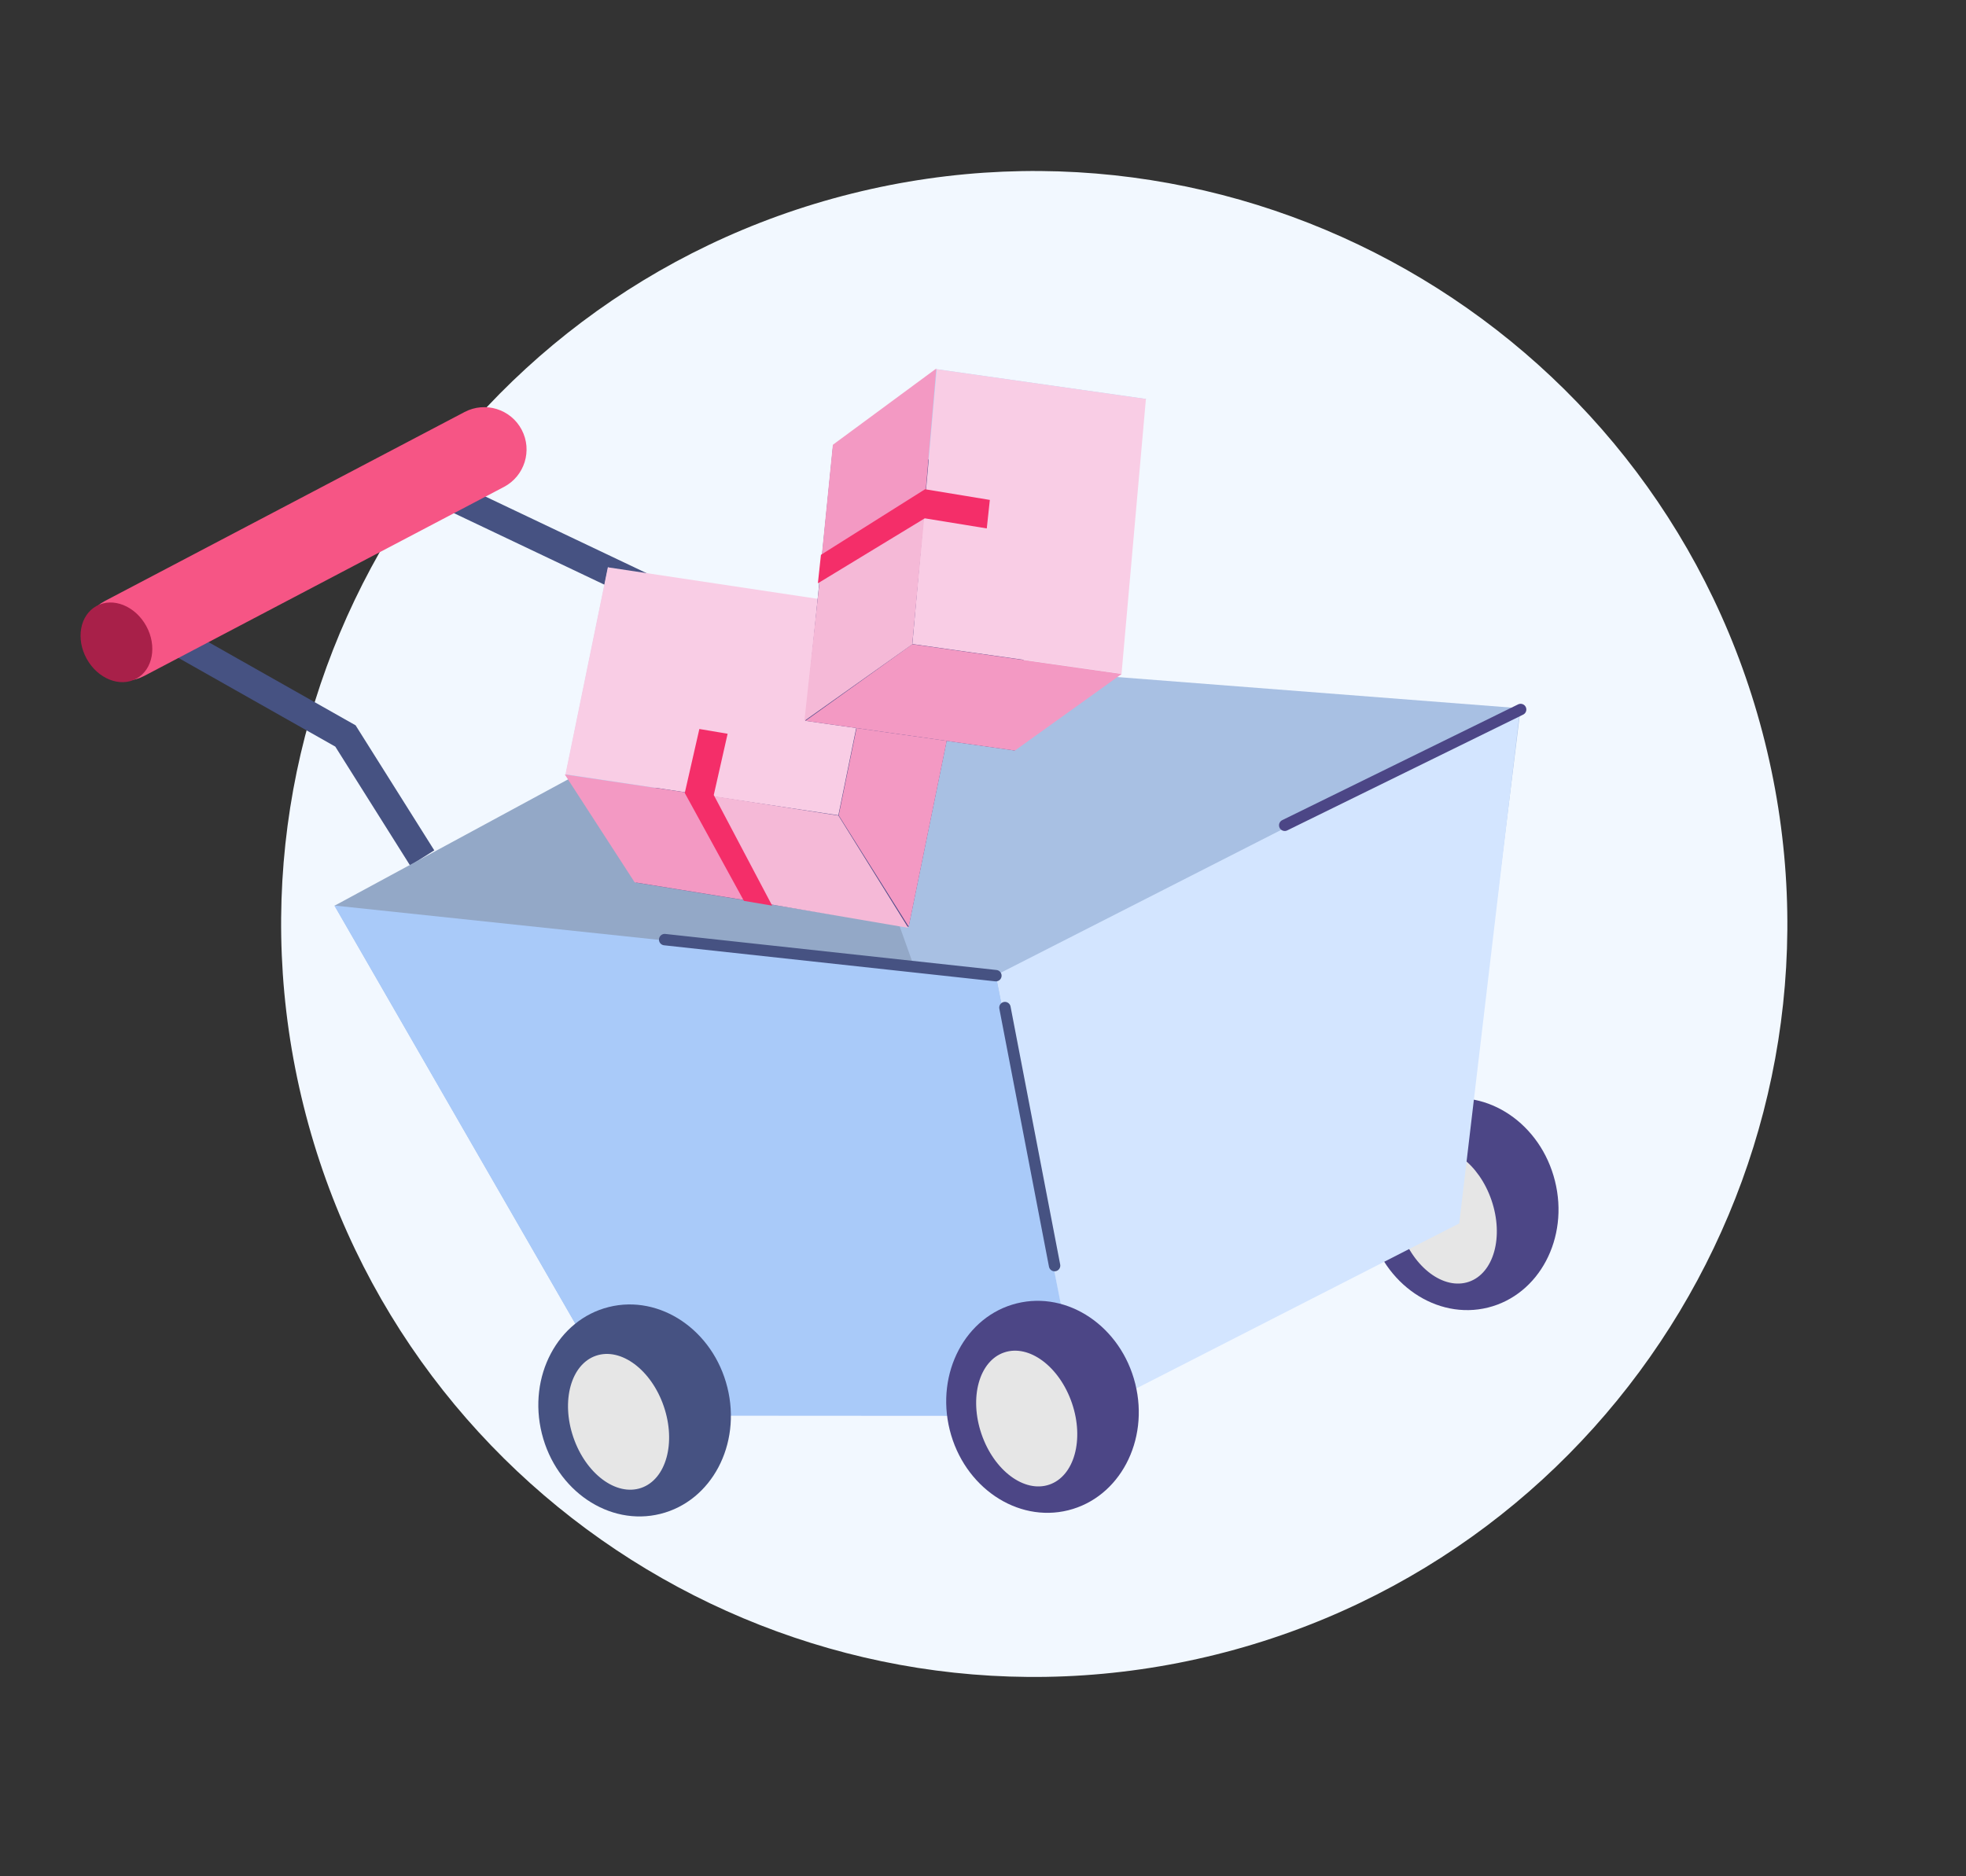 <svg width="88" height="84" viewBox="0 0 88 84" fill="none" xmlns="http://www.w3.org/2000/svg">
<rect x="0" y="0" width="88" height="84" fill="#333333" stroke="none"/>
<path d="M38.14 8.663C56.189 4.163 74.497 15.163 78.997 33.212C83.497 51.261 72.496 69.569 54.448 74.069C36.399 78.569 18.091 67.569 13.591 49.52C9.09 31.471 20.091 13.163 38.14 8.663Z" fill="#F2F8FF"/>
<path d="M69.602 52.872C70.24 55.429 68.898 57.966 66.605 58.538C64.312 59.109 61.937 57.499 61.299 54.942C60.661 52.385 62.003 49.848 64.296 49.276C66.589 48.705 68.965 50.314 69.602 52.872Z" fill="#4C4686"/>
<path d="M66.761 53.734C67.319 55.368 66.865 57.003 65.747 57.385C64.629 57.766 63.27 56.751 62.712 55.117C62.153 53.483 62.608 51.849 63.726 51.467C64.844 51.085 66.203 52.1 66.761 53.734Z" fill="#E6E6E6"/>
<path d="M18.358 38.75L15.008 33.425L7.448 29.149L8.077 28.037L15.917 32.472L19.439 38.07L18.358 38.75Z" fill="#465282"/>
<path d="M31.611 32.06L28.274 26.756L19.783 22.719L20.331 21.566L29.157 25.762L32.691 31.381L31.611 32.06Z" fill="#465282"/>
<path d="M22.556 21.8L6.457 30.26C5.531 30.747 4.385 30.39 3.899 29.464C3.412 28.538 3.768 27.392 4.694 26.906L20.794 18.446C21.72 17.959 22.865 18.315 23.352 19.241C23.839 20.168 23.482 21.313 22.556 21.8Z" fill="#F65585"/>
<path d="M6.544 28.021C7.039 28.918 6.844 29.975 6.108 30.381C5.372 30.787 4.374 30.389 3.879 29.491C3.384 28.594 3.58 27.538 4.316 27.132C5.052 26.726 6.049 27.124 6.544 28.021Z" fill="#A82049"/>
<path d="M65.255 54.459L43.545 51.731L35.896 29.216L68.064 31.711L65.255 54.459Z" fill="#A8C0E3"/>
<path d="M43.79 51.34L28.137 63.384L14.98 40.545L35.901 29.224L43.79 51.34Z" fill="#93A8C7"/>
<g opacity="1">
<path d="M27.224 25.383L30.359 30.366L28.494 39.51L25.326 34.657L27.224 25.383Z" fill="#B0D9F7"/>
<path d="M42.568 32.218L30.328 30.282L28.478 39.514L40.67 41.492L42.568 32.218Z" fill="#4B4786"/>
<path d="M39.422 27.234L27.208 25.398L25.311 34.663L37.526 36.499L39.422 27.234Z" fill="#F9CDE5"/>
<path d="M39.438 27.23L42.572 32.212L40.674 41.486L37.54 36.503L39.438 27.23Z" fill="#F399C3"/>
<path d="M37.53 36.513L31.357 35.55L34.089 40.419L40.656 41.539L37.53 36.513Z" fill="#F5B9D7"/>
<path d="M31.386 35.577L25.28 34.671L28.407 39.5L34.111 40.424L31.386 35.577Z" fill="#F399C3"/>
<path d="M31.304 32.636L32.569 32.85L31.949 35.592L34.563 40.545L33.298 40.331L30.651 35.501L31.304 32.636Z" fill="#F42E69"/>
</g>
<g opacity="1">
<path d="M51.309 17.863L46.526 21.294L37.285 19.987L41.937 16.531L51.309 17.863Z" fill="#B0D9F7"/>
<path d="M45.423 33.601L46.612 21.266L37.285 19.98L36.051 32.27L45.423 33.601Z" fill="#4B4786"/>
<path d="M50.201 30.163L51.292 17.861L41.929 16.53L40.838 28.833L50.201 30.163Z" fill="#F9CDE5"/>
<path d="M50.209 30.172L45.426 33.603L36.055 32.271L40.838 28.84L50.209 30.172Z" fill="#F399C3"/>
<path d="M40.833 28.847L41.419 22.627L36.726 25.65L36.006 32.273L40.833 28.847Z" fill="#F5B9D7"/>
<path d="M41.377 22.646L41.911 16.497L37.28 19.912L36.704 25.661L41.377 22.646Z" fill="#F399C3"/>
<path d="M44.306 22.381L44.169 23.657L41.394 23.205L36.609 26.114L36.746 24.839L41.406 21.903L44.306 22.381Z" fill="#F42E69"/>
</g>
<path d="M65.317 54.772L48.468 63.382L44.569 43.663L68.045 31.704L65.317 54.772Z" fill="#D3E5FF"/>
<path d="M48.475 63.391L28.119 63.378L14.963 40.54L44.576 43.672L48.475 63.391Z" fill="#A9CAF9"/>
<path d="M50.815 61.948C51.452 64.505 50.11 67.042 47.818 67.613C45.525 68.185 43.149 66.575 42.511 64.018C41.874 61.46 43.216 58.924 45.508 58.352C47.801 57.78 50.177 59.39 50.815 61.948Z" fill="#4C4686"/>
<path d="M47.981 62.816C48.539 64.45 48.085 66.085 46.967 66.466C45.849 66.848 44.49 65.833 43.932 64.199C43.374 62.565 43.828 60.931 44.946 60.549C46.064 60.167 47.423 61.182 47.981 62.816Z" fill="#E6E6E6"/>
<path d="M32.557 62.11C33.195 64.667 31.853 67.204 29.56 67.775C27.267 68.347 24.892 66.737 24.254 64.18C23.617 61.623 24.958 59.086 27.251 58.514C29.544 57.943 31.92 59.552 32.557 62.11Z" fill="#465282"/>
<path d="M29.712 62.962C30.27 64.596 29.816 66.231 28.698 66.613C27.58 66.995 26.221 65.979 25.663 64.345C25.105 62.711 25.559 61.077 26.677 60.695C27.795 60.313 29.154 61.328 29.712 62.962Z" fill="#E6E6E6"/>
<path d="M29.752 42.066L44.577 43.68" stroke="#465282" stroke-width="0.511" stroke-linecap="round" stroke-linejoin="round"/>
<path d="M44.982 45.109L47.204 56.66" stroke="#465282" stroke-width="0.511" stroke-linecap="round" stroke-linejoin="round"/>
<path d="M68.065 31.764L57.506 36.947" stroke="#4C4686" stroke-width="0.511" stroke-linecap="round" stroke-linejoin="round"/>
</svg>
